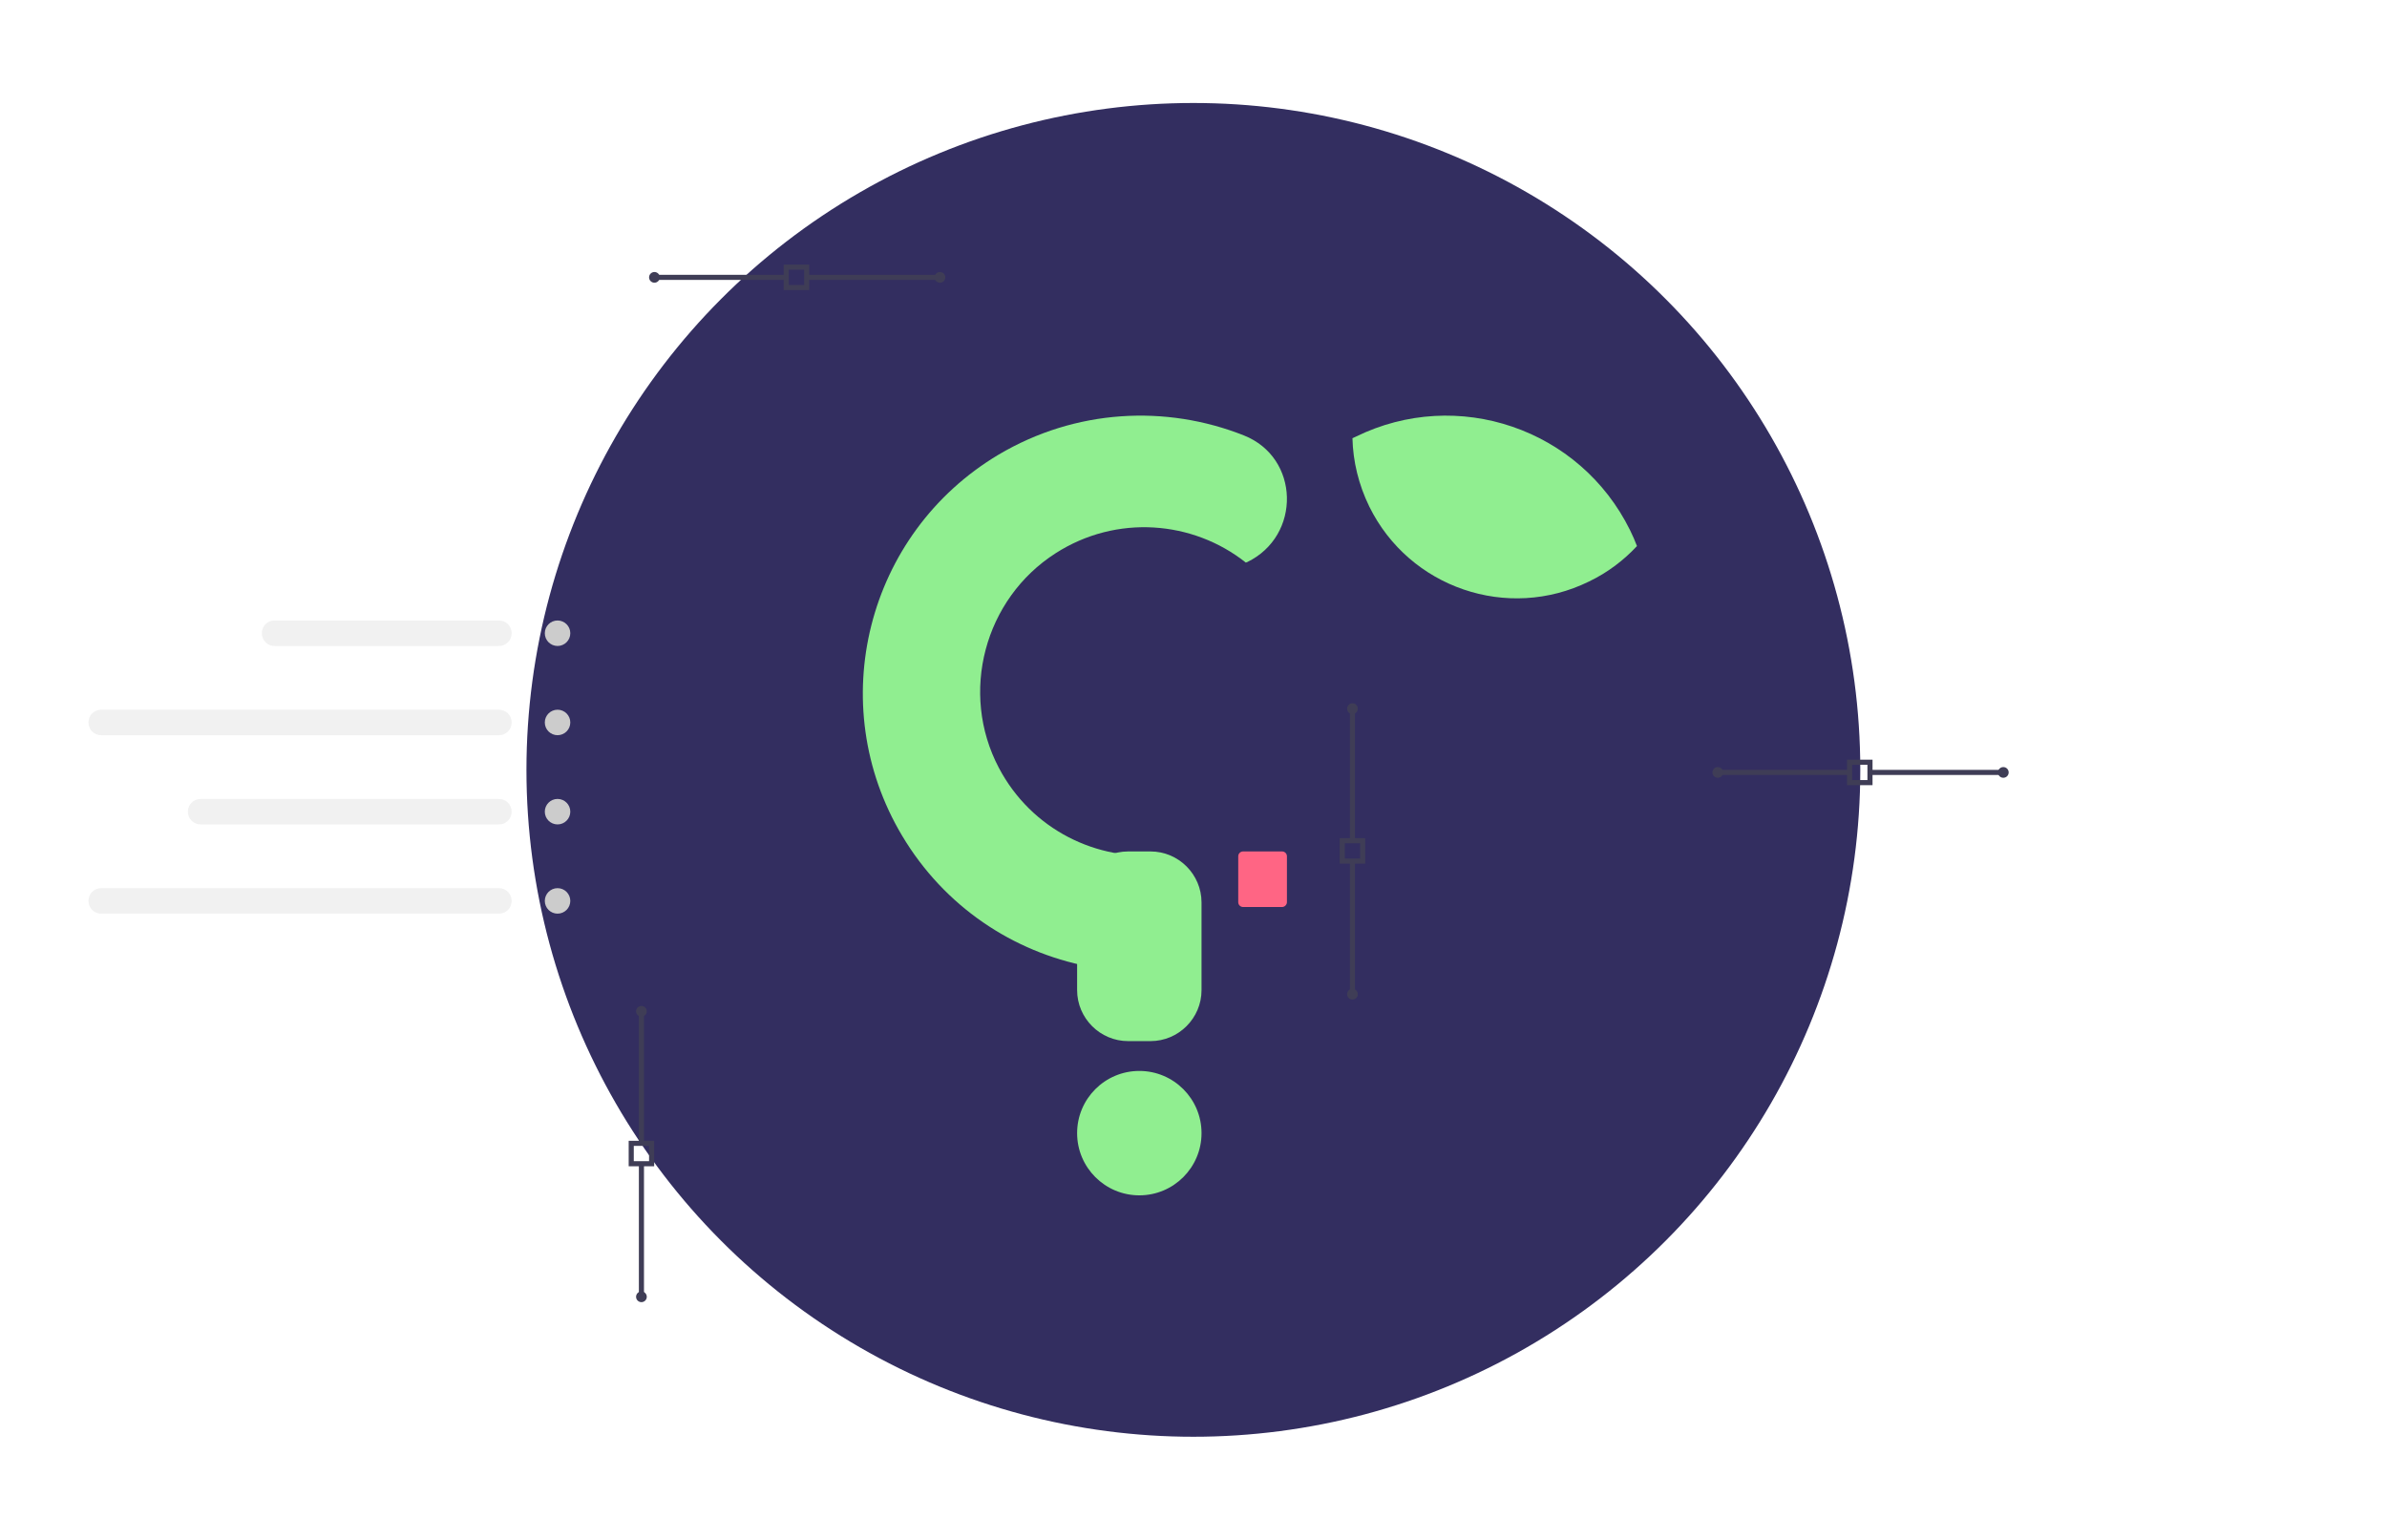 <?xml version="1.0" encoding="utf-8"?>
<!-- Generator: Adobe Illustrator 22.0.1, SVG Export Plug-In . SVG Version: 6.00 Build 0)  -->
<svg version="1.1" id="eea36a73-aee8-429d-873f-f80541e99906"
	 xmlns="http://www.w3.org/2000/svg" xmlns:xlink="http://www.w3.org/1999/xlink" x="0px" y="0px" viewBox="0 0 936.3 604"
	 style="enable-background:new 0 0 936.3 604;" xml:space="preserve">
<style type="text/css">
	.st0{opacity:0.28;fill:#CCCCCC;}
	.st1{fill:#332E60;}
	.st2{fill:#90EE90;}
	.st3{fill:#FF6584;}
	.st4{fill:#3F3D56;}
	.st5{fill:#CCCCCC;}
</style>
<path class="st0" d="M102.7,248.4c0-2.8,2.2-5,5-5h88c2.8,0,5,2.2,5,5s-2.2,5-5,5h-88C104.9,253.4,102.7,251.2,102.7,248.4z"/>
<path class="st0" d="M34.7,283.4c0-2.8,2.2-5,5-5h156c2.8,0,5,2.2,5,5s-2.2,5-5,5h-156C36.9,288.4,34.7,286.2,34.7,283.4z"/>
<circle class="st1" cx="468.1" cy="302" r="261.6"/>
<g>
	<path class="st2" d="M391.6,178.4c-51.7,30.9-68.6,97.8-37.7,149.5c16.6,27.8,43.5,45.5,73,51.2c24.4,4.7,42.4-22.2,29.1-43.3
		c-0.1-0.2-0.2-0.3-0.3-0.5c-25.3,2.7-51.1-9.8-63.9-34.1c-15.5-29.4-5.7-66.3,22.3-84.2c23.9-15.3,53.8-12.8,74.6,3.7
		c0.2-0.1,0.3-0.2,0.5-0.2c21.3-10.3,20.7-41-1.3-49.7C457.4,158.7,421.9,160.4,391.6,178.4z"/>
	<path class="st2" d="M537.1,198.7c-4.2-8.6-6.4-17.8-6.6-26.8c0.4-0.2,0.8-0.4,1.3-0.6c39.9-19.6,88-3.1,107.6,36.7
		c1,2,1.9,4.1,2.7,6.2c-5.2,5.6-11.5,10.4-18.8,13.9C591.4,243.8,552.8,230.6,537.1,198.7z"/>
	<path class="st2" d="M451.3,408.4h-8.8c-11,0-20-9-20-20V354c0-11,9-20,20-20h8.8c11,0,20,9,20,20v34.4
		C471.3,399.4,462.3,408.4,451.3,408.4z"/>
	<circle class="st2" cx="446.9" cy="444.5" r="24.4"/>
</g>
<path class="st3" d="M502.9,355.8h-15.3c-1,0-1.9-0.8-1.9-1.9v-18c0-1,0.8-1.9,1.9-1.9h15.3c1,0,1.9,0.8,1.9,1.9v18
	C504.8,354.9,503.9,355.8,502.9,355.8z"/>
<path class="st0" d="M73.7,318.4c0-2.8,2.2-5,5-5h117c2.8,0,5,2.2,5,5s-2.2,5-5,5h-117C75.9,323.4,73.7,321.2,73.7,318.4z"/>
<path class="st0" d="M34.7,353.4c0-2.8,2.2-5,5-5h156c2.8,0,5,2.2,5,5s-2.2,5-5,5h-156C36.9,358.4,34.7,356.2,34.7,353.4z"/>
<path class="st4" d="M734.5,308h-10v-10h10V308z M726.5,306h6v-6h-6V306z"/>
<rect x="732.8" y="302" class="st4" width="53" height="2"/>
<circle class="st4" cx="785.8" cy="303" r="2.1"/>
<rect x="673.8" y="302" class="st4" width="52" height="2"/>
<circle class="st4" cx="673.8" cy="303" r="2.1"/>
<path class="st4" d="M256.6,457.5h-10v-10h10V457.5z M248.6,455.5h6v-6h-6V455.5z"/>
<rect x="250.6" y="456.7" class="st4" width="2" height="52"/>
<circle class="st4" cx="251.6" cy="508.7" r="2.1"/>
<rect x="250.6" y="396.7" class="st4" width="2" height="52"/>
<circle class="st4" cx="251.6" cy="396.7" r="2.1"/>
<path class="st4" d="M535.5,338.8h-10v-10h10V338.8z M527.5,336.8h6v-6h-6V336.8z"/>
<rect x="529.5" y="338" class="st4" width="2" height="52"/>
<circle class="st4" cx="530.5" cy="390" r="2.1"/>
<rect x="529.5" y="276" class="st4" width="2" height="54"/>
<circle class="st4" cx="530.5" cy="278" r="2.1"/>
<path class="st4" d="M317.4,113.8h-10v-10h10V113.8z M309.4,111.8h6v-6h-6V111.8z"/>
<rect x="316.7" y="107.8" class="st4" width="53" height="2"/>
<circle class="st4" cx="368.7" cy="108.8" r="2.1"/>
<rect x="256.7" y="107.8" class="st4" width="52" height="2"/>
<circle class="st4" cx="256.7" cy="108.8" r="2.1"/>
<circle class="st5" cx="218.7" cy="248.4" r="5"/>
<circle class="st5" cx="218.7" cy="283.4" r="5"/>
<circle class="st5" cx="218.7" cy="318.4" r="5"/>
<circle class="st5" cx="218.7" cy="353.4" r="5"/>
</svg>
